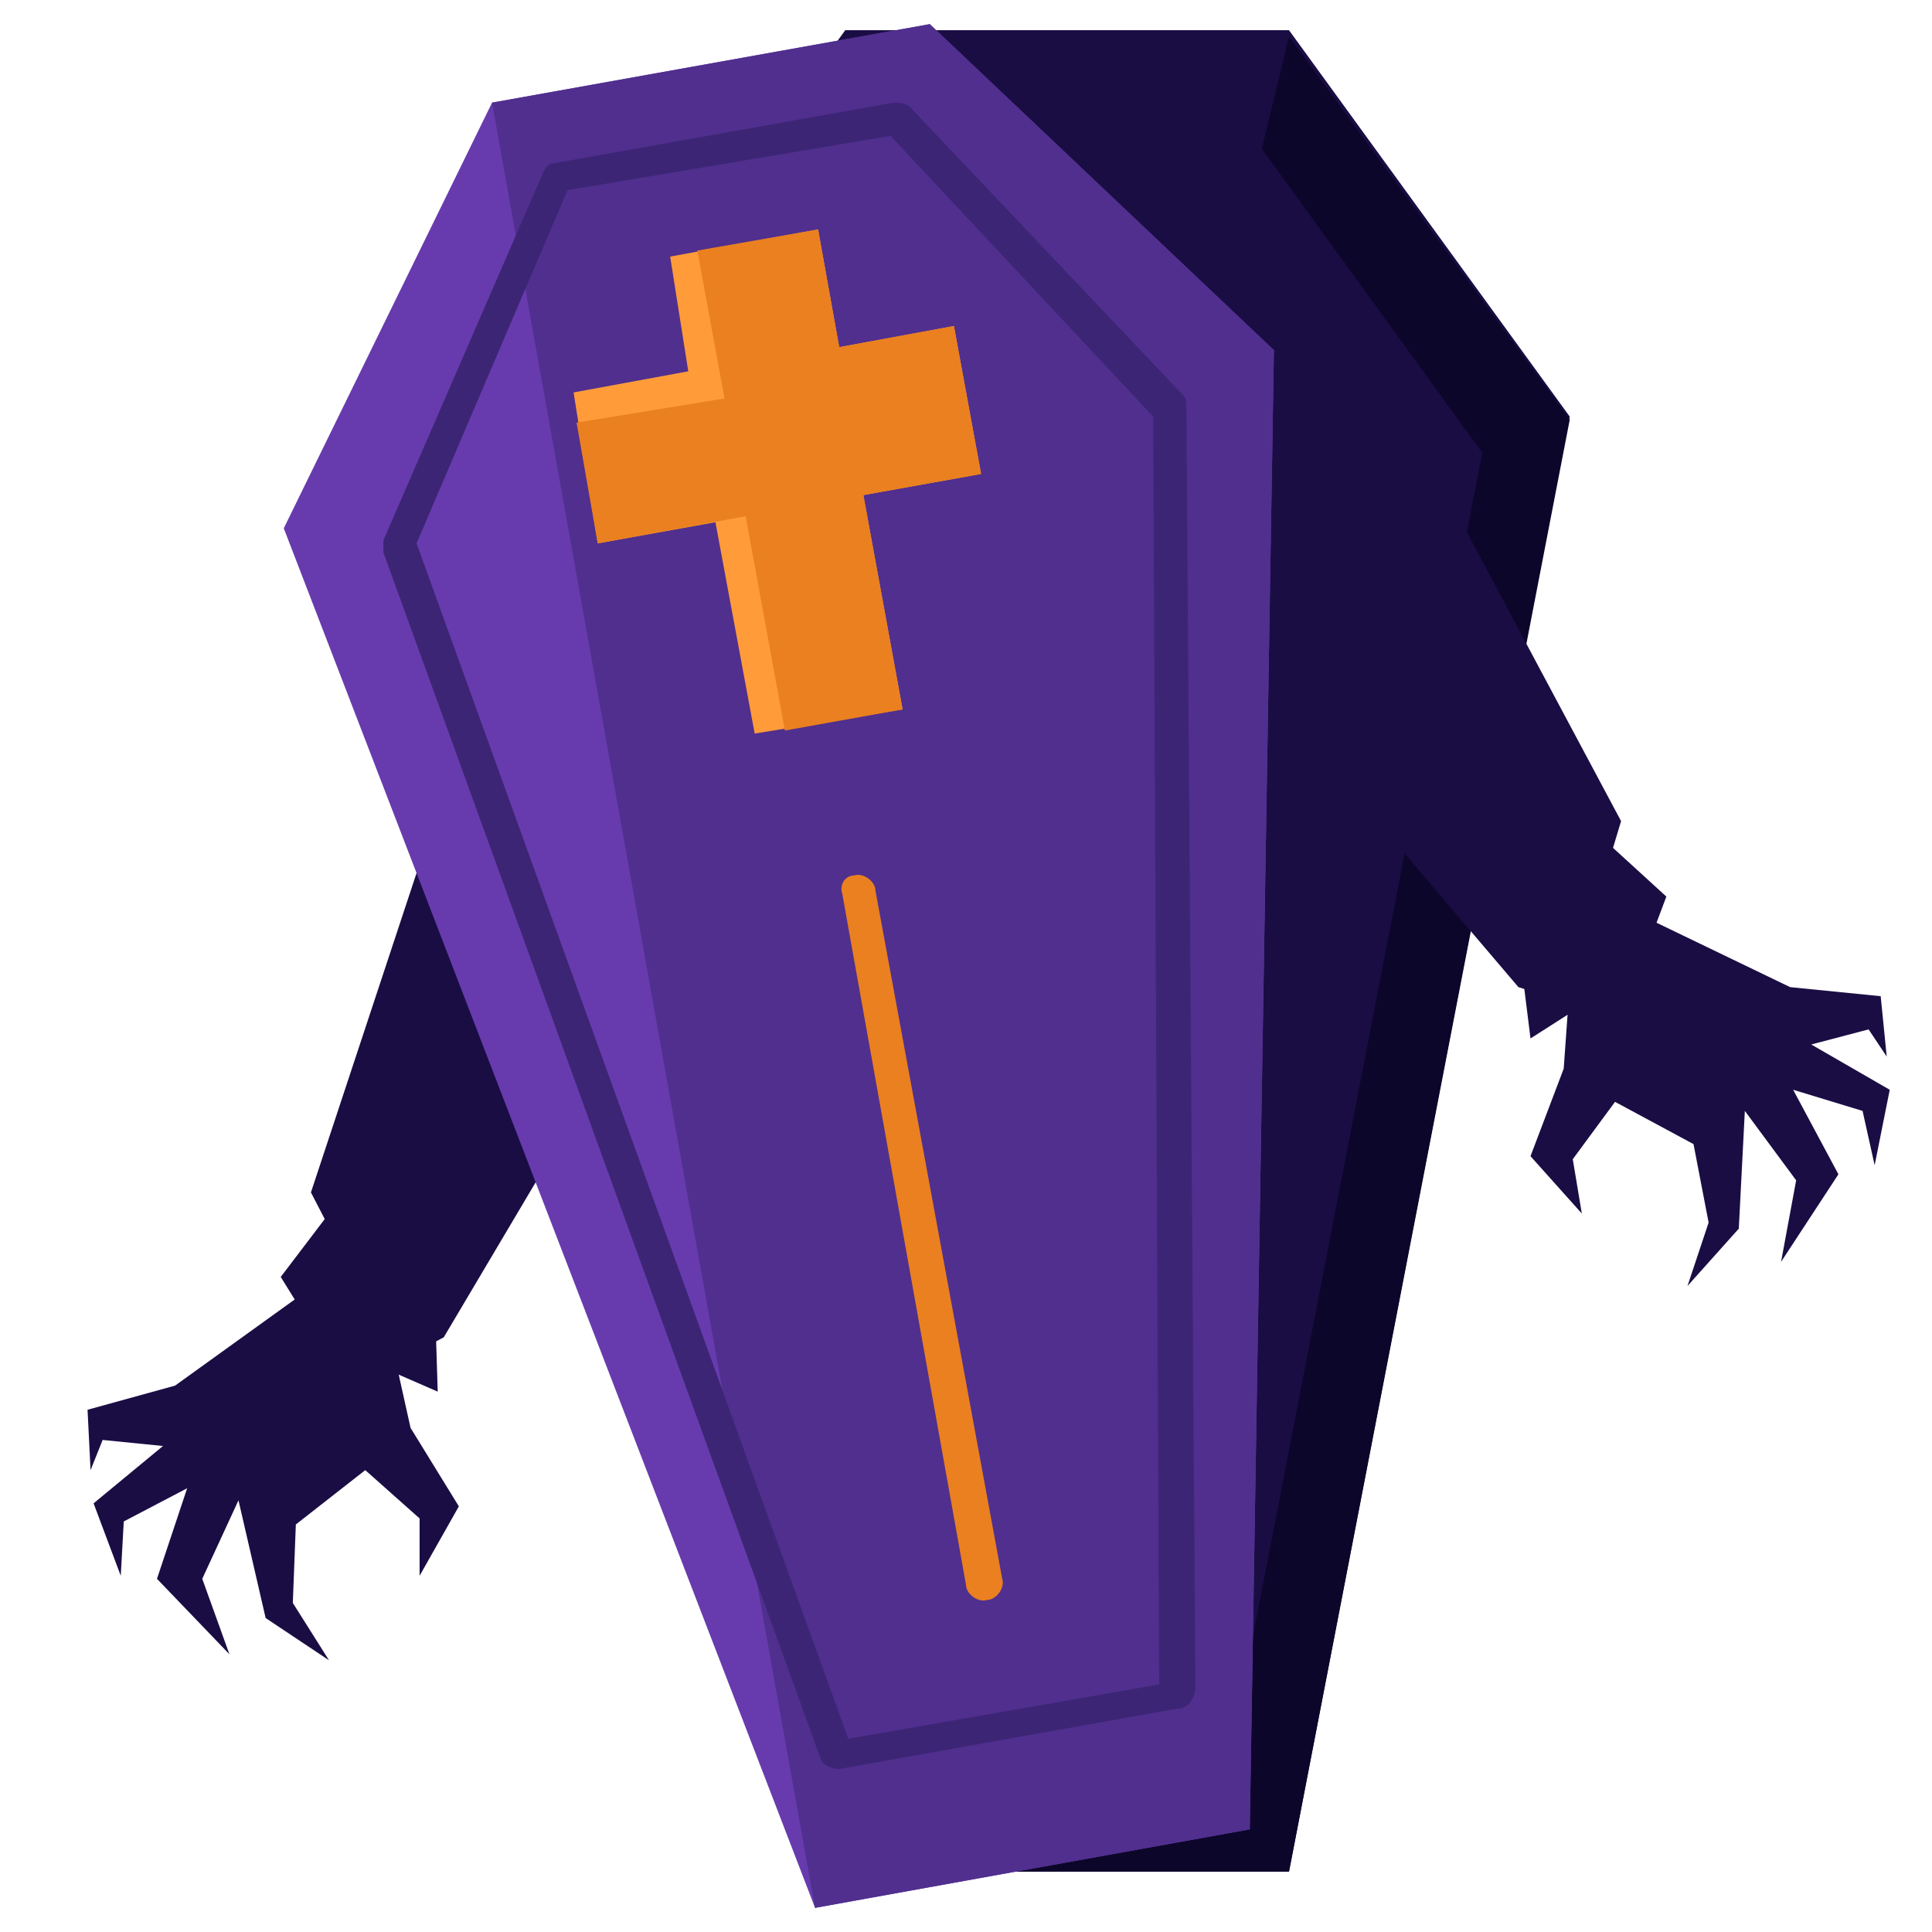 <?xml version="1.0" encoding="utf-8"?>
<!-- Generator: Adobe Illustrator 16.0.0, SVG Export Plug-In . SVG Version: 6.00 Build 0)  -->
<!DOCTYPE svg PUBLIC "-//W3C//DTD SVG 1.1//EN" "http://www.w3.org/Graphics/SVG/1.1/DTD/svg11.dtd">
<svg version="1.1" id="Layer_1" xmlns="http://www.w3.org/2000/svg" xmlns:xlink="http://www.w3.org/1999/xlink" x="0px" y="0px"
	 width="64px" height="64px" viewBox="0 0 64 64" enable-background="new 0 0 64 64" xml:space="preserve">
<g>
	<polygon fill="#1A0D44" points="28,62 18.7,13.8 28,1 42.7,1 52,13.8 42.7,62 	"/>
	<polyline fill="#0D062B" points="42.7,1.2 52,13.9 42.7,62 28,62 	"/>
	<polygon fill="#1A0D44" points="31.6,53.7 18.1,15 26.8,3 40.4,3 49.1,15 40.4,59.9 	"/>
	<g>
		<g>
			<polygon fill="#1A0D44" points="52.9,27.6 55.2,29.7 54.3,32.1 50.7,34.4 50.3,31.2 			"/>
			<polygon fill="#1A0D44" points="47.4,15.4 53.7,27.2 51.9,33.2 50.3,32.7 41.7,22.6 			"/>
		</g>
		<polygon fill="#1A0D44" points="52,32.6 51.8,35.4 50.7,38.3 52.4,40.2 52.1,38.4 53.5,36.5 56.1,37.9 56.6,40.5 55.9,42.6 
			57.6,40.7 57.8,36.8 59.5,39.1 59,41.8 60.9,38.9 59.4,36.1 61.7,36.8 62.1,38.6 62.6,36.1 60,34.6 61.9,34.1 62.5,35 62.3,33 
			59.3,32.7 53.7,30 		"/>
	</g>
	<g>
		<g>
			<polygon fill="#1A0D44" points="11.2,39.8 9.3,42.3 10.6,44.4 14.5,46.1 14.4,42.9 			"/>
			<polygon fill="#1A0D44" points="14.5,26.8 10.3,39.5 13.2,45.1 14.7,44.3 21.4,33 			"/>
		</g>
		<polygon fill="#1A0D44" points="13,44.6 13.6,47.3 15.2,49.9 13.9,52.2 13.9,50.3 12.1,48.7 9.8,50.5 9.7,53.1 10.9,55 8.8,53.6 
			7.9,49.7 6.7,52.3 7.6,54.8 5.2,52.3 6.2,49.3 4.1,50.4 4,52.2 3.1,49.8 5.4,47.9 3.4,47.7 3,48.7 2.9,46.7 5.8,45.9 10.8,42.3 		
			"/>
	</g>
	<g>
		<polygon fill="#673BAD" points="27,63.2 9.4,17.5 16.3,3.4 30.8,0.8 42.2,11.6 41.4,60.6 		"/>
		<polyline fill="#502F8E" points="16.3,3.4 30.8,0.8 42.2,11.6 41.4,60.6 27,63.2 		"/>
		<g>
			<path fill="#3C2575" d="M39,56.6l-11.2,2c-0.2,0-0.5-0.1-0.6-0.3l-14.5-40c0-0.1,0-0.2,0-0.4L18,5.7c0.1-0.2,0.2-0.3,0.4-0.3
				l11.2-2c0.2,0,0.3,0,0.5,0.1l9.1,9.6c0.1,0.1,0.1,0.2,0.1,0.3l0.3,42.6C39.5,56.4,39.3,56.6,39,56.6z M28.1,57.6l10.3-1.8
				l-0.2-42l-8.7-9.3L18.8,6.3l-5,11.7L28.1,57.6z"/>
		</g>
		<polygon fill="#FF9C39" points="31.6,10.8 27.8,11.5 27.1,7.6 22.2,8.5 22.8,12.3 19,13 19.8,18 23.7,17.3 25,24.3 29.9,23.5 
			28.6,16.4 32.5,15.7 		"/>
		<polygon fill="#EA801F" points="31.6,10.8 27.8,11.5 27.1,7.6 23.1,8.3 24,13.2 19.1,14 19.8,18 24.7,17.1 26,24.2 29.9,23.5 
			28.6,16.4 32.5,15.7 		"/>
		<path fill="#EA801F" d="M33.2,52.3c0.1,0.3-0.2,0.7-0.5,0.7l0,0c-0.3,0.1-0.7-0.2-0.7-0.5l-4.1-22.9C27.8,29.3,28,29,28.3,29l0,0
			c0.3-0.1,0.7,0.2,0.7,0.5L33.2,52.3z"/>
	</g>
</g>
</svg>
